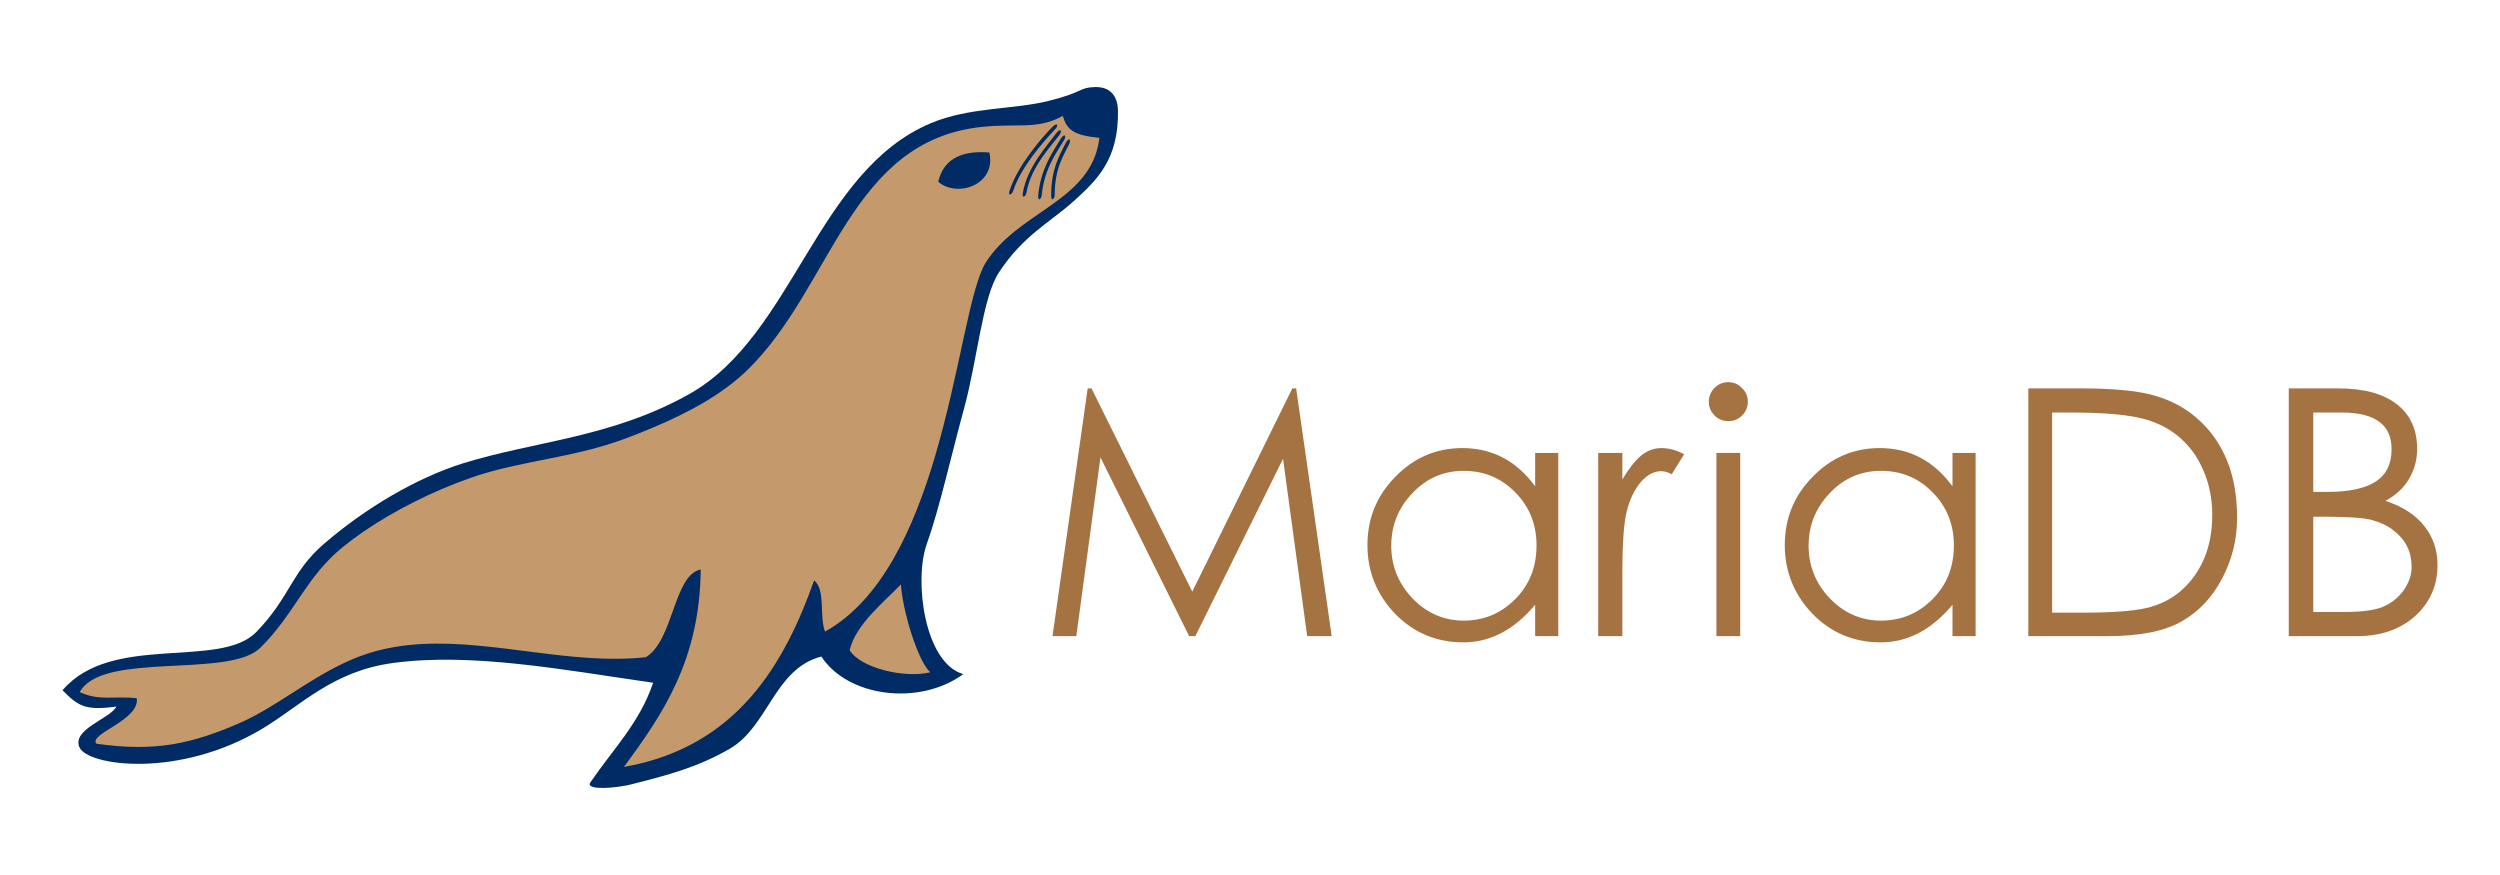 <svg width="160" height="56" viewBox="0 0 160 56" fill="none" xmlns="http://www.w3.org/2000/svg">
<path d="M120.3 28.677C122.214 28.677 123.767 29.494 124.96 31.128V28.986H126.439V40.713H124.96V38.703C123.62 40.308 122.088 41.111 120.366 41.111C118.643 41.111 117.185 40.5 115.993 39.278C114.815 38.041 114.226 36.576 114.226 34.883C114.226 33.175 114.822 31.717 116.015 30.51C117.208 29.288 118.636 28.677 120.3 28.677ZM93.59 28.677C95.504 28.677 97.057 29.494 98.25 31.128V28.986H99.73V40.713H98.25V38.703C96.91 40.308 95.379 41.111 93.656 41.111C91.933 41.111 90.476 40.5 89.283 39.278C88.105 38.041 87.516 36.576 87.516 34.883C87.516 33.175 88.113 31.717 89.305 30.51C90.498 29.288 91.926 28.677 93.59 28.677ZM133.103 24.856C135.356 24.856 137.005 25.025 138.05 25.364C139.11 25.688 140.023 26.21 140.789 26.932C141.554 27.639 142.143 28.507 142.555 29.538C142.968 30.569 143.174 31.776 143.174 33.16C143.174 34.529 142.85 35.825 142.202 37.047C141.569 38.254 140.7 39.167 139.596 39.786C138.506 40.404 136.931 40.713 134.87 40.713H129.812V24.856H133.103ZM111.375 28.986V40.713H109.851V28.986H111.375ZM69.856 24.856L76.305 37.864L82.71 24.856H82.953L85.228 40.713H83.66L82.114 29.361L76.504 40.713H76.106L70.43 29.273L68.884 40.713H67.36L69.613 24.856H69.856ZM106.327 28.677C106.813 28.677 107.299 28.809 107.784 29.074L106.989 30.355C106.769 30.223 106.54 30.156 106.305 30.156C105.848 30.156 105.414 30.392 105.002 30.863C104.604 31.334 104.31 31.945 104.118 32.696C103.927 33.432 103.831 34.78 103.831 36.738V40.713H102.285V28.986H103.831V30.686C104.243 29.994 104.641 29.486 105.024 29.163C105.421 28.839 105.856 28.677 106.327 28.677ZM149.617 24.856C151.281 24.856 152.54 25.195 153.394 25.872C154.262 26.534 154.697 27.491 154.697 28.743C154.697 29.435 154.52 30.075 154.167 30.664C153.828 31.239 153.327 31.702 152.665 32.056C153.754 32.409 154.579 32.939 155.138 33.646C155.713 34.353 156 35.192 156 36.164C156 37.474 155.521 38.564 154.564 39.432C153.607 40.286 152.37 40.713 150.854 40.713H146.481V24.856H149.617ZM120.388 30.134C119.092 30.134 117.995 30.613 117.097 31.57C116.199 32.512 115.75 33.631 115.75 34.927C115.75 36.223 116.206 37.349 117.119 38.306C118.032 39.248 119.122 39.719 120.388 39.719C121.669 39.719 122.766 39.263 123.679 38.35C124.592 37.437 125.048 36.289 125.048 34.905C125.048 33.565 124.599 32.438 123.701 31.526C122.803 30.598 121.698 30.134 120.388 30.134ZM93.678 30.134C92.382 30.134 91.286 30.613 90.388 31.57C89.489 32.512 89.04 33.631 89.04 34.927C89.04 36.223 89.497 37.349 90.41 38.306C91.322 39.248 92.412 39.719 93.678 39.719C94.959 39.719 96.056 39.263 96.969 38.35C97.882 37.437 98.338 36.289 98.338 34.905C98.338 33.565 97.889 32.438 96.991 31.526C96.093 30.598 94.989 30.134 93.678 30.134ZM132.462 26.402H131.336V39.212H133.169C135.083 39.212 136.467 39.116 137.321 38.924C138.19 38.733 138.948 38.358 139.596 37.798C140.244 37.224 140.737 36.532 141.076 35.722C141.414 34.912 141.584 33.984 141.584 32.939C141.584 31.894 141.385 30.929 140.987 30.046C140.605 29.163 140.052 28.434 139.331 27.859C138.609 27.285 137.755 26.902 136.769 26.711C135.797 26.505 134.362 26.402 132.462 26.402ZM148.932 33.072H148.049V39.167H150.014C151.148 39.167 151.98 39.057 152.51 38.836C153.055 38.6 153.497 38.247 153.835 37.776C154.174 37.29 154.343 36.797 154.343 36.296C154.343 35.796 154.248 35.354 154.056 34.971C153.865 34.588 153.578 34.25 153.195 33.955C152.827 33.661 152.378 33.44 151.848 33.292C151.332 33.145 150.36 33.072 148.932 33.072ZM149.882 26.402H148.049V31.482H148.954C150.338 31.482 151.369 31.261 152.046 30.819C152.724 30.377 153.062 29.685 153.062 28.743C153.062 27.182 152.002 26.402 149.882 26.402ZM110.602 24.458C110.955 24.458 111.249 24.583 111.485 24.834C111.735 25.069 111.861 25.364 111.861 25.717C111.861 26.056 111.735 26.35 111.485 26.601C111.249 26.836 110.955 26.954 110.602 26.954C110.263 26.954 109.969 26.829 109.718 26.578C109.483 26.328 109.365 26.041 109.365 25.717C109.365 25.378 109.483 25.084 109.718 24.834C109.969 24.583 110.263 24.458 110.602 24.458Z" fill="#A57242"/>
<path d="M70.069 5.572C69.025 5.605 69.355 5.906 67.099 6.461C64.821 7.022 62.039 6.85 59.586 7.879C52.263 10.95 50.794 21.446 44.137 25.206C39.161 28.017 34.141 28.241 29.627 29.655C26.661 30.585 23.416 32.493 20.729 34.809C18.642 36.607 18.588 38.188 16.409 40.444C14.077 42.856 7.143 40.484 4 44.177C5.012 45.2 5.456 45.487 7.451 45.222C7.038 46.005 4.603 46.664 5.08 47.816C5.582 49.028 11.468 49.849 16.819 46.619C19.311 45.114 21.296 42.945 25.178 42.428C30.2 41.758 35.986 42.857 41.801 43.696C40.938 46.266 39.208 47.976 37.821 50.023C37.392 50.486 38.683 50.537 40.157 50.258C42.808 49.602 44.719 49.075 46.719 47.91C49.177 46.479 49.55 42.811 52.566 42.017C54.246 44.599 58.816 45.209 61.652 43.144C59.163 42.439 58.476 37.143 59.316 34.809C60.111 32.6 60.898 29.066 61.699 26.145C62.559 23.009 62.876 19.056 63.917 17.458C65.484 15.055 67.215 14.229 68.717 12.874C70.22 11.518 71.595 10.199 71.55 7.098C71.535 6.099 71.019 5.542 70.069 5.572Z" fill="#002B64"/>
<path d="M68.02 7.415C68.271 8.27 68.663 8.663 70.361 8.82C70.113 10.972 68.677 12.149 67.068 13.278C65.652 14.271 64.1 15.228 63.103 16.779C62.082 18.369 61.434 23.808 59.85 29.18C58.481 33.822 56.414 38.411 52.803 40.422C52.426 39.473 52.852 37.721 52.101 37.145C51.616 38.529 51.067 39.85 50.425 41.077C48.306 45.126 45.17 48.158 39.929 49.083C42.416 45.718 44.793 42.243 44.845 36.443C43.095 36.822 43.132 40.956 41.334 42.061C40.181 42.186 39.013 42.186 37.837 42.115C33.01 41.826 28.058 40.375 23.542 41.824C20.468 42.811 17.953 45.139 15.349 46.268C12.289 47.595 9.972 48.141 6.161 47.595C5.677 46.943 8.95 46.102 8.754 44.687C7.263 44.522 6.397 44.884 5.101 44.294C5.244 44.031 5.454 43.811 5.719 43.628C8.095 41.983 14.844 43.24 16.65 41.466C17.765 40.372 18.497 39.227 19.254 38.114C19.988 37.034 20.747 35.984 21.904 35.038C22.331 34.689 22.796 34.343 23.288 34.006C25.259 32.657 27.698 31.434 30.098 30.59C33.367 29.441 36.679 29.347 40.163 28.015C42.316 27.193 44.657 26.177 46.565 24.755C47.018 24.417 47.446 24.056 47.843 23.67C53.291 18.359 54.371 8.991 62.871 8.118C63.899 8.012 64.74 8.046 65.506 8.023C66.389 7.997 67.17 7.894 68.02 7.415ZM57.658 37.4C57.759 39.023 58.702 42.245 59.534 43.027C57.904 43.424 55.097 42.769 54.377 41.619C54.747 39.96 56.672 38.443 57.658 37.4Z" fill="#C49A6C"/>
<path d="M68.435 9.204C68.115 9.875 67.502 10.741 67.502 12.449C67.499 12.743 67.279 12.944 67.275 12.491C67.292 10.821 67.734 10.099 68.204 9.15C68.422 8.761 68.553 8.922 68.435 9.204ZM68.112 8.951C67.735 9.591 66.826 10.76 66.675 12.462C66.648 12.754 66.41 12.935 66.446 12.483C66.61 10.822 67.337 9.781 67.888 8.877C68.138 8.509 68.256 8.681 68.112 8.951ZM67.819 8.616C67.388 9.222 65.989 10.625 65.697 12.309C65.644 12.597 65.392 12.758 65.466 12.312C65.769 10.669 66.975 9.378 67.601 8.524C67.881 8.178 67.984 8.358 67.819 8.616ZM67.556 8.242L67.415 8.392C66.789 9.063 65.336 10.699 64.851 12.197C64.758 12.475 64.487 12.599 64.623 12.167C65.153 10.583 66.614 8.877 67.354 8.12C67.68 7.817 67.756 8.01 67.556 8.242ZM60.046 11.633C60.37 10.24 61.453 9.606 63.323 9.76C63.774 11.839 61.249 12.677 60.046 11.633Z" fill="#002B64"/>
</svg>
